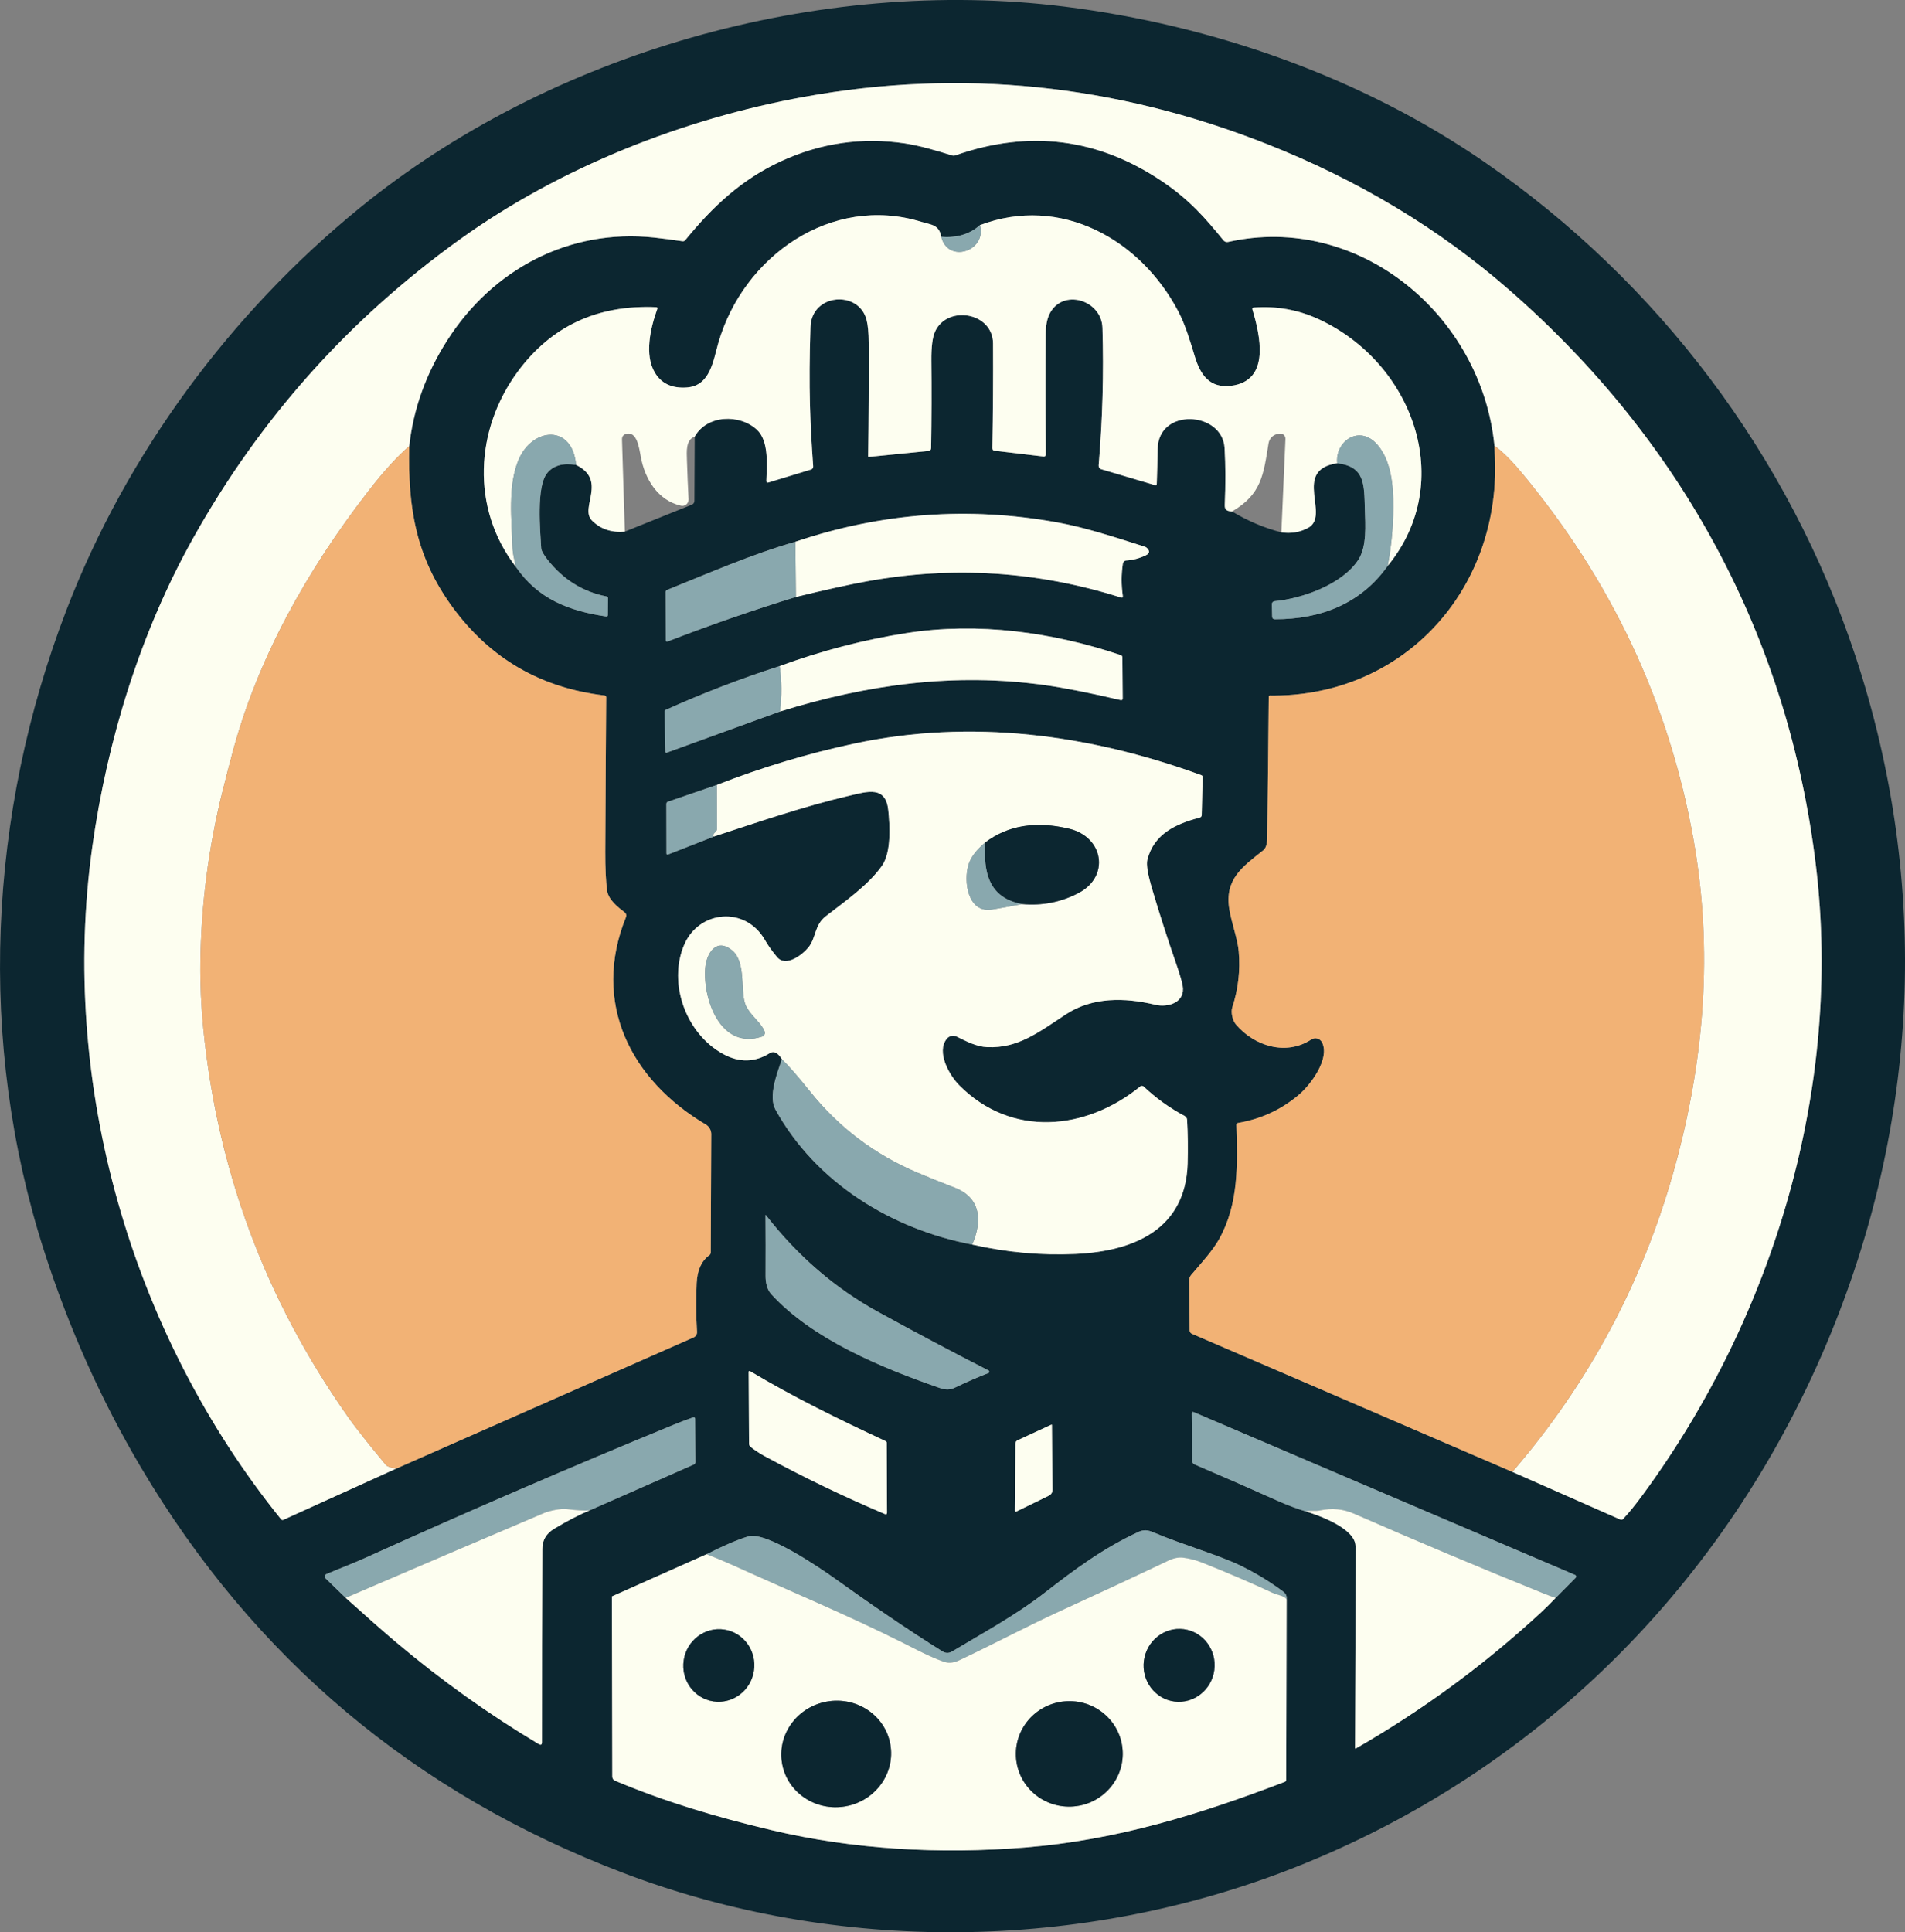 <?xml version="1.0" encoding="utf-8"?>
<!-- Generator: Adobe Illustrator 28.0.0, SVG Export Plug-In . SVG Version: 6.00 Build 0)  -->
<svg version="1.0" id="katman_1" xmlns="http://www.w3.org/2000/svg" xmlns:xlink="http://www.w3.org/1999/xlink" x="0px" y="0px"
	 viewBox="0 0 577.35 585.52" style="enable-background:new 0 0 577.35 585.52;" xml:space="preserve">
<rect x="0" y="0" width="577.35" height="585.52" fill="#808080" stroke="none"/>
<style type="text/css">
	.st0{fill:#0C2630;}
	.st1{fill:#FDFEF0;}
	.st2{fill:#89A8AE;}
	.st3{fill:#F2B275;}
</style>
<path class="st0" d="M188.98,567.57C125.75,543.52,76.99,502.54,42.7,444.61c-12.07-20.39-21.84-42.21-29.31-65.47
	c-20.37-63.41-17-132.55,6.77-194.36c18.21-47.34,49.73-89.83,88.67-121.62C166.78,15.85,248.28-7.22,322.5,1.99
	c44.97,5.59,90.21,21.43,127.52,47.19c52.54,36.28,92.22,88.87,112.3,149.59c22.88,69.18,19.41,141.81-8.81,208.56
	c-30.72,72.66-87.56,129.57-161.24,158.6C327.76,591.35,253.65,592.16,188.98,567.57z M120.04,445.03l90.18-39.76
	c0.66-0.29,1.06-0.95,1.02-1.67c-0.28-4.85-0.31-9.78-0.1-14.77c0.17-3.91,1.44-6.72,3.81-8.45c0.3-0.22,0.45-0.51,0.45-0.88
	l0.16-35.81c0.01-1.21-0.63-2.33-1.66-2.94c-22.73-13.45-34.72-36.84-24.18-62.86c0.21-0.5,0.05-1.08-0.38-1.41
	c-2.13-1.62-4.97-3.84-5.35-6.65c-0.39-2.89-0.57-6.81-0.55-11.77c0.07-15.51,0.16-31.08,0.28-46.73c0.01-0.35-0.17-0.55-0.52-0.59
	c-19.25-2.27-34.57-11.14-45.94-26.6c-11.25-15.29-13.67-30.28-13.24-48.94c1.25-11.31,5.09-22,11.52-32.07
	c13.73-21.51,36.89-33.9,62.71-31.15c2.81,0.31,5.68,0.68,8.59,1.12c0.32,0.05,0.64-0.07,0.84-0.32
	c8.25-10.12,17.05-18.41,29.04-23.93c12.07-5.55,24.61-7.35,37.61-5.39c4.53,0.69,9.54,2.19,14.21,3.63
	c0.34,0.11,0.68,0.1,1.01-0.02c22.43-7.85,43.36-5.19,62.81,7.99c8.2,5.56,12.87,10.94,18.44,17.79c0.33,0.4,0.86,0.58,1.37,0.47
	c39.67-8.9,76.86,22.16,80.76,61.77c0.24,4.77,0.26,8.68,0.06,11.75c-2.43,36.8-30.99,64.43-68.19,63.94
	c-0.15,0-0.27,0.12-0.28,0.27c-0.13,14.31-0.29,28.61-0.46,42.91c-0.02,1.85-0.43,3.08-1.22,3.71c-6.26,4.97-11.8,8.75-10.26,17.93
	c0.73,4.31,2.49,8.82,2.84,12.7c0.51,5.77-0.15,11.44-1.97,17.02c-0.44,1.34,0.04,3.83,1.12,5.11c5.55,6.54,15.18,9.6,22.83,4.56
	c1.16-0.76,2.72-0.32,3.31,0.94c2.36,5-3.54,12.82-7.08,15.82c-5.31,4.49-11.44,7.33-18.38,8.52c-0.36,0.06-0.54,0.27-0.53,0.64
	c0.34,11.86,0.74,23.71-5.14,34.39c-2.09,3.79-5.62,7.54-8.59,11.05c-0.38,0.45-0.59,1.02-0.58,1.61l0.13,15.15
	c0.01,0.46,0.28,0.87,0.69,1.05l97.13,41.85l32.69,14.43c0.33,0.15,0.62,0.09,0.87-0.17c1.72-1.81,3.74-4.3,6.05-7.46
	c39.88-54.3,60.43-123.75,52.38-190.5c-8.37-69.29-40.52-128.6-92.83-174.35c-21.27-18.6-45.86-33.4-73.79-44.41
	c-45.87-18.07-92.54-22.81-139.99-14.21c-36.61,6.64-73.94,21.33-104.42,43.24c-33.62,24.17-60.54,54.32-80.77,90.47
	c-15.98,28.55-26.04,61.15-30.57,93.53C17.94,328.33,39.64,404.03,85.2,460.39c0.15,0.19,0.42,0.26,0.64,0.16L120.04,445.03z
	 M156.3,171.71c6.69,9.79,16.09,13.41,27.4,15.09c0.34,0.05,0.51-0.1,0.51-0.44l0.06-5.06c0-0.32-0.16-0.51-0.47-0.57
	c-7.16-1.41-13.1-5.11-17.83-11.1c-1.25-1.59-1.9-2.77-1.95-3.56c-0.3-5.31-1.52-18.54,1.78-22.67c1.87-2.34,4.8-3.18,8.79-2.52
	c9.59,4.69,1.03,12.98,4.78,16.8c2.57,2.62,5.91,3.76,10.01,3.41l20.27-8.16c0.53-0.21,0.8-0.61,0.81-1.18l0.09-19.45
	c3.73-6.61,13.58-6.93,18.83-2.1c3.76,3.46,3.01,10.92,2.88,15.5c-0.02,0.47,0.2,0.64,0.65,0.5l12.88-3.92
	c0.42-0.13,0.7-0.53,0.66-0.97c-0.89-12.44-1.44-23.58-0.82-42.23c0.33-10.2,14.7-11.24,17.01-2.11c0.41,1.59,0.62,3.88,0.63,6.86
	c0.05,11.51-0.01,23.01-0.16,34.48c0,0.09,0.07,0.16,0.16,0.15l18.09-1.8c0.54-0.05,0.82-0.35,0.83-0.9
	c0.15-8.99,0.17-17.81,0.08-26.46c-0.04-4.14,0.33-7.08,1.11-8.81c3.69-8.15,17.53-5.88,17.58,3.59c0.06,10.53-0.01,21.1-0.21,31.7
	c-0.01,0.47,0.22,0.74,0.69,0.8l14.86,1.76c0.35,0.04,0.66-0.23,0.66-0.59c-0.12-12.28-0.14-24.42-0.05-36.42
	c0.02-2.6,0.41-4.66,1.16-6.18c3.93-7.89,15.79-4.3,16.05,4.18c0.41,13.79,0.03,27.69-1.15,41.69c-0.05,0.53,0.28,1.02,0.79,1.17
	l16.25,4.81c0.37,0.11,0.56-0.03,0.57-0.41c0.13-3.5,0.22-7,0.27-10.51c0.17-12.66,19.64-11.48,20.29-0.28
	c0.29,5.17,0.31,10.9,0.05,17.21c-0.07,1.62,0.82,1.87,2.21,1.97c4.71,2.86,9.69,4.97,14.94,6.33c2.87,0.43,5.55-0.01,8.04-1.32
	c7.03-3.7-4.96-17.54,8.89-19.63c8.47,1.03,8.15,6.42,8.38,13.93c0.15,4.74,0.64,11.31-1.98,15.33c-4.88,7.5-17.08,11.78-25.4,12.55
	c-0.47,0.05-0.82,0.45-0.81,0.92l0.09,3.7c0.01,0.57,0.3,0.85,0.87,0.85c13.88,0.02,26.05-4.72,34.17-16.19
	c20.95-25.55,7.55-61.62-20.98-74.74c-6.19-2.85-12.73-4.02-19.62-3.51c-0.38,0.03-0.52,0.22-0.41,0.59
	c2.2,7.51,5.71,21.65-6.54,23.12c-6.4,0.77-9.24-3.29-10.92-8.86c-1.42-4.7-2.89-9.64-5.03-13.71
	c-11.48-21.83-35.59-35.38-60.11-26.12c-3.11,2.75-7.01,3.92-11.72,3.53c-0.63-3.71-3.07-3.63-6-4.53
	c-27.34-8.4-53.97,10.43-61.55,36.68c-1.55,5.38-2.45,12.96-9.47,13.51c-4.54,0.35-7.81-1.17-9.8-4.55
	c-3.16-5.34-1.33-13.4,0.76-19.24c0.12-0.34,0-0.52-0.36-0.54c-17.77-0.75-31.73,5.74-41.89,19.48
	C143.93,130.16,142.69,154.03,156.3,171.71z M241.05,164.16c-13.18,3.77-26.18,9.49-38.92,14.61c-0.25,0.11-0.38,0.3-0.38,0.57
	l0.04,14.73c0,0.25,0.25,0.42,0.48,0.33c12.84-4.97,25.82-9.47,38.94-13.51c8.94-2.18,16.12-3.76,21.54-4.75
	c26.02-4.72,51.67-3.08,76.95,4.91c0.47,0.15,0.66-0.02,0.59-0.51c-0.47-3.26-0.47-6.51,0.02-9.75c0.08-0.53,0.52-0.94,1.05-0.96
	c1.95-0.11,3.91-0.62,5.87-1.55c1.22-0.57,1.33-1.33,0.33-2.27c-0.17-0.16-0.37-0.27-0.58-0.34c-8.83-2.8-17.94-5.82-26.59-7.38
	C293.48,153.42,267.04,155.38,241.05,164.16z M236.28,201.84c-11.79,3.79-23.28,8.2-34.47,13.25c-0.27,0.12-0.4,0.32-0.39,0.61
	l0.27,12.17c0,0.16,0.17,0.28,0.32,0.22l34.36-12.48c26.62-8.26,53.01-11.84,80.38-8c5.81,0.81,13.42,2.32,22.83,4.51
	c0.46,0.11,0.69-0.07,0.68-0.54l-0.1-12.4c-0.01-0.33-0.17-0.56-0.49-0.67c-20.63-6.96-43.25-10.05-64.92-6.68
	C261.82,193.84,248.99,197.18,236.28,201.84z M217.25,237.85l-14.81,5.09c-0.32,0.11-0.48,0.34-0.48,0.67l0.03,14.96
	c0,0.36,0.17,0.48,0.51,0.35l13.94-5.46c13.66-4.47,27.1-9.1,41.07-12.37c5.53-1.3,10.94-3,11.7,4.46
	c0.45,4.4,0.99,12.63-1.91,16.79c-4.1,5.86-11.37,10.9-17.03,15.29c-3.48,2.69-2.89,6.49-5.24,9.42c-1.79,2.22-6.85,6.18-9.55,2.94
	c-1.51-1.81-2.73-3.54-3.68-5.19c-5.88-10.28-19.94-8.97-24.42,1.44c-5.07,11.76,0.59,27.07,11.82,33.16
	c4.87,2.64,9.58,2.54,14.11-0.29c1.21-0.75,2.43-0.14,3.66,1.85c-1.44,4.21-4.19,11.23-1.94,15.3
	c12.26,22.14,35.13,36.17,59.61,40.87c10.43,2.37,20.88,3.32,31.37,2.84c17.27-0.79,33.33-7.23,33.93-27.4
	c0.13-4.53,0.08-8.95-0.17-13.25c-0.02-0.48-0.31-0.92-0.74-1.16c-4.53-2.41-8.66-5.38-12.4-8.91c-0.29-0.27-0.74-0.29-1.05-0.04
	c-16.52,13.43-39.07,15.55-54.83-0.33c-2.98-2.99-7.1-10.09-3.79-14.13c0.72-0.89,1.97-1.15,3-0.64c2.94,1.45,5.98,3.06,9.26,3.2
	c9.31,0.38,15.44-4.43,23.82-9.94c7.98-5.26,17.8-5.15,27.03-2.92c3.92,0.95,9.29-0.66,8.35-5.81c-0.26-1.39-0.95-3.72-2.08-6.97
	c-2.57-7.41-4.97-14.87-7.19-22.38c-1.31-4.42-1.78-7.33-1.43-8.73c1.99-7.87,8.58-10.91,15.89-12.81c0.34-0.09,0.58-0.39,0.59-0.74
	l0.3-11.48c0.01-0.33-0.14-0.54-0.45-0.65c-33.83-12.37-69.76-17.15-105.29-9.53C244.75,228.35,230.91,232.52,217.25,237.85z
	 M232.12,368.21c-0.08-0.1-0.12-0.09-0.12,0.04c0.05,6.09,0.05,12.21,0.02,18.37c-0.01,2.02,0.45,4.16,1.7,5.52
	c12.54,13.73,33.5,22.35,50.97,28.41c1.87,0.65,3.14,0.71,4.84-0.12c3.27-1.58,6.62-3.04,10.03-4.37c0.34-0.13,0.36-0.6,0.04-0.77
	c-11.2-5.73-22.36-11.65-33.48-17.76C253.09,390.38,241.76,380.6,232.12,368.21z M268.42,436.7c-13.96-6.51-27.77-13.23-41.04-21.17
	c-0.32-0.19-0.48-0.1-0.48,0.28l0.12,21.7c0.01,0.36,0.17,0.69,0.44,0.91c1.32,1.05,2.73,1.98,4.22,2.79
	c11.9,6.45,24.06,12.31,36.47,17.57c0.45,0.19,0.68,0.04,0.68-0.46l-0.09-21.12C268.74,436.99,268.62,436.79,268.42,436.7z
	 M395.69,457.96c4.21,1.3,15.13,5.2,15.14,10.62c0.02,20.39-0.03,40.75-0.14,61.08c0,0.19,0.08,0.24,0.25,0.15
	c20.21-11.6,38.86-25.3,55.96-41.09c1.44-1.33,2.96-2.84,4.57-4.52l6.07-6.12c0.26-0.26,0.17-0.7-0.17-0.84L361.8,427.91
	c-0.42-0.18-0.63-0.04-0.63,0.41l0.1,14.23c0,0.53,0.31,1,0.8,1.21c8.46,3.61,16.79,7.26,25,10.95
	C389.99,456.02,392.86,457.11,395.69,457.96z M104.76,484.18c6.77,6.09,11.89,10.59,15.36,13.52c13.72,11.55,28.1,21.81,43.13,30.78
	c0.67,0.4,1,0.21,1-0.57c-0.01-19.64,0.03-39.17,0.11-58.58c0.01-2.63,1.2-4.65,3.56-6.07c3.98-2.39,7.59-4.26,10.82-5.6
	l31.55-13.89c0.31-0.14,0.46-0.38,0.46-0.71l-0.08-13.19c0-0.29-0.29-0.48-0.56-0.39c-1.95,0.68-3.88,1.41-5.77,2.18
	c-31.37,12.87-62.5,26.31-93.39,40.3c-3.8,1.73-8.02,3.32-12.02,5.02c-0.53,0.22-0.65,0.91-0.24,1.31L104.76,484.18z M318.6,431.72
	l-10.22,4.72c-0.38,0.18-0.63,0.56-0.64,0.99l-0.16,20.37c0,0.2,0.21,0.34,0.39,0.25l9.92-4.83c0.68-0.33,1.11-1.02,1.1-1.78
	l-0.18-19.58C318.81,431.7,318.74,431.65,318.6,431.72z M214.15,470.96l-28.59,12.73c-0.07,0.03-0.11,0.1-0.11,0.18l0.12,54.42
	c0,0.64,0.3,1.08,0.89,1.33c15.46,6.46,30.52,10.96,47.37,14.95c25.04,5.93,51.12,7.31,76.72,5.27
	c27.76-2.22,52.98-10.02,78.82-19.9c0.29-0.11,0.43-0.32,0.43-0.62l0.14-54.65c0.13-0.99-0.24-1.8-1.09-2.43
	c-3.96-2.93-8.13-5.48-12.51-7.64c-7.1-3.5-18.02-6.52-26.85-10.3c-1.64-0.71-2.92-0.82-4.45-0.11
	c-10.67,4.94-19.19,11.27-28.45,18.46c-8.78,6.82-18.68,12.14-28.02,17.77c-0.99,0.6-1.97,0.59-2.95-0.02
	c-11.28-7.05-21.94-14.45-32.74-22.17c-4.98-3.55-20.86-14.29-26.13-12.67C223.4,466.59,219.2,468.39,214.15,470.96z"/>
<path class="st1" d="M458.36,446.01c23.23-26.97,39.6-57.62,49.11-91.95c9.06-32.71,11.8-66.11,5.74-99.85
	c-7.45-41.53-25-78.75-52.65-111.68c-2.76-3.29-5.3-5.77-7.63-7.44c-3.9-39.61-41.09-70.67-80.76-61.77
	c-0.51,0.11-1.04-0.07-1.37-0.47c-5.57-6.85-10.24-12.23-18.44-17.79c-19.45-13.18-40.38-15.84-62.81-7.99
	c-0.33,0.12-0.67,0.13-1.01,0.02c-4.67-1.44-9.68-2.94-14.21-3.63c-13-1.96-25.54-0.16-37.61,5.39
	c-11.99,5.52-20.79,13.81-29.04,23.93c-0.2,0.25-0.52,0.37-0.84,0.32c-2.91-0.44-5.78-0.81-8.59-1.12
	c-25.82-2.75-48.98,9.64-62.71,31.15c-6.43,10.07-10.27,20.76-11.52,32.07c-3.59,3.06-7.71,7.58-12.34,13.56
	c-18.58,23.96-33.61,50.76-41.18,79.18c-1.04,3.89-2.05,7.79-3.02,11.68c-4.29,17.19-6.54,34.59-6.75,52.21
	c-0.07,6.49,0.23,13.14,0.9,19.96c4.27,42.89,18.81,81.96,43.6,117.22c3.5,4.99,7.71,10.01,11.71,14.9c0.33,0.41,1.36,0.78,3.1,1.12
	l-34.2,15.52c-0.22,0.1-0.49,0.03-0.64-0.16c-45.56-56.36-67.26-132.06-57.22-203.81c4.53-32.38,14.59-64.98,30.57-93.53
	c20.23-36.15,47.15-66.3,80.77-90.47c30.48-21.91,67.81-36.6,104.42-43.24c47.45-8.6,94.12-3.86,139.99,14.21
	c27.93,11.01,52.52,25.81,73.79,44.41c52.31,45.75,84.46,105.06,92.83,174.35c8.05,66.75-12.5,136.2-52.38,190.5
	c-2.31,3.16-4.33,5.65-6.05,7.46c-0.25,0.26-0.54,0.32-0.87,0.17L458.36,446.01z"/>
<path class="st1" d="M285.26,71.75c2,8.24,13.93,4.34,11.72-3.53c24.52-9.26,48.63,4.29,60.11,26.12c2.14,4.07,3.61,9.01,5.03,13.71
	c1.68,5.57,4.52,9.63,10.92,8.86c12.25-1.47,8.74-15.61,6.54-23.12c-0.11-0.37,0.03-0.56,0.41-0.59c6.89-0.51,13.43,0.66,19.62,3.51
	c28.53,13.12,41.93,49.19,20.98,74.74c1.26-6.79,1.81-13.58,1.65-20.37c-0.13-5.6-1.17-12.9-5.5-17.05
	c-5.3-5.07-12.14-0.07-11.47,6.33c-13.85,2.09-1.86,15.93-8.89,19.63c-2.49,1.31-5.17,1.75-8.04,1.32l1.24-28.3
	c0.05-1.01-0.87-1.79-1.86-1.6l-0.53,0.1c-1.41,0.27-2.5,1.4-2.73,2.82c-1.55,9.61-2.15,15.45-11.06,20.65
	c-1.39-0.1-2.28-0.35-2.21-1.97c0.26-6.31,0.24-12.04-0.05-17.21c-0.65-11.2-20.12-12.38-20.29,0.28
	c-0.05,3.51-0.14,7.01-0.27,10.51c-0.01,0.38-0.2,0.52-0.57,0.41l-16.25-4.81c-0.51-0.15-0.84-0.64-0.79-1.17
	c1.18-14,1.56-27.9,1.15-41.69c-0.26-8.48-12.12-12.07-16.05-4.18c-0.75,1.52-1.14,3.58-1.16,6.18c-0.09,12-0.07,24.14,0.05,36.42
	c0,0.36-0.31,0.63-0.66,0.59l-14.86-1.76c-0.47-0.06-0.7-0.33-0.69-0.8c0.2-10.6,0.27-21.17,0.21-31.7
	c-0.05-9.47-13.89-11.74-17.58-3.59c-0.78,1.73-1.15,4.67-1.11,8.81c0.09,8.65,0.07,17.47-0.08,26.46c-0.01,0.55-0.29,0.85-0.83,0.9
	l-18.09,1.8c-0.09,0.01-0.16-0.06-0.16-0.15c0.15-11.47,0.21-22.97,0.16-34.48c-0.01-2.98-0.22-5.27-0.63-6.86
	c-2.31-9.13-16.68-8.09-17.01,2.11c-0.62,18.65-0.07,29.79,0.82,42.23c0.04,0.44-0.24,0.84-0.66,0.97l-12.88,3.92
	c-0.45,0.14-0.67-0.03-0.65-0.5c0.13-4.58,0.88-12.04-2.88-15.5c-5.25-4.83-15.1-4.51-18.83,2.1c-2.73,1.03-2.44,4.42-2.35,7.28
	c0.13,4.17,0.3,8.07,0.49,11.7c0.07,1.26-1.08,2.23-2.31,1.95c-7.02-1.59-10.93-8.06-12.17-14.81c-0.52-2.82-1.18-7.73-4.35-6.96
	c-0.93,0.22-1.38,0.81-1.35,1.76l0.87,27.87c-4.1,0.35-7.44-0.79-10.01-3.41c-3.75-3.82,4.81-12.11-4.78-16.8
	c-1.08-12.38-13.09-11.38-17.32-1.79c-3.47,7.87-2.21,18.59-1.93,27.09c0.03,0.83,0.17,1.76,0.4,2.77c0.21,0.87,0.4,1.79,0.56,2.76
	c-13.61-17.68-12.37-41.55,0.65-59.15c10.16-13.74,24.12-20.23,41.89-19.48c0.36,0.02,0.48,0.2,0.36,0.54
	c-2.09,5.84-3.92,13.9-0.76,19.24c1.99,3.38,5.26,4.9,9.8,4.55c7.02-0.55,7.92-8.13,9.47-13.51c7.58-26.25,34.21-45.08,61.55-36.68
	C282.19,68.12,284.63,68.04,285.26,71.75z"/>
<path class="st2" d="M296.98,68.22c2.21,7.87-9.72,11.77-11.72,3.53C289.97,72.14,293.87,70.97,296.98,68.22z"/>
<path class="st2" d="M174.59,140.88c-3.99-0.66-6.92,0.18-8.79,2.52c-3.3,4.13-2.08,17.36-1.78,22.67c0.05,0.79,0.7,1.97,1.95,3.56
	c4.73,5.99,10.67,9.69,17.83,11.1c0.31,0.06,0.47,0.25,0.47,0.57l-0.06,5.06c0,0.34-0.17,0.49-0.51,0.44
	c-11.31-1.68-20.71-5.3-27.4-15.09c-0.16-0.97-0.35-1.89-0.56-2.76c-0.23-1.01-0.37-1.94-0.4-2.77c-0.28-8.5-1.54-19.22,1.93-27.09
	C161.5,129.5,173.51,128.5,174.59,140.88z"/>
<path class="st2" d="M420.59,171.45c-8.12,11.47-20.29,16.21-34.17,16.19c-0.57,0-0.86-0.28-0.87-0.85l-0.09-3.7
	c-0.01-0.47,0.34-0.87,0.81-0.92c8.32-0.77,20.52-5.05,25.4-12.55c2.62-4.02,2.13-10.59,1.98-15.33c-0.23-7.51,0.09-12.9-8.38-13.93
	c-0.67-6.4,6.17-11.4,11.47-6.33c4.33,4.15,5.37,11.45,5.5,17.05C422.4,157.87,421.85,164.66,420.59,171.45z"/>
<path class="st3" d="M452.93,135.09c2.33,1.67,4.87,4.15,7.63,7.44c27.65,32.93,45.2,70.15,52.65,111.68
	c6.06,33.74,3.32,67.14-5.74,99.85c-9.51,34.33-25.88,64.98-49.11,91.95l-97.13-41.85c-0.41-0.18-0.68-0.59-0.69-1.05l-0.13-15.15
	c-0.01-0.59,0.2-1.16,0.58-1.61c2.97-3.51,6.5-7.26,8.59-11.05c5.88-10.68,5.48-22.53,5.14-34.39c-0.01-0.37,0.17-0.58,0.53-0.64
	c6.94-1.19,13.07-4.03,18.38-8.52c3.54-3,9.44-10.82,7.08-15.82c-0.59-1.26-2.15-1.7-3.31-0.94c-7.65,5.04-17.28,1.98-22.83-4.56
	c-1.08-1.28-1.56-3.77-1.12-5.11c1.82-5.58,2.48-11.25,1.97-17.02c-0.35-3.88-2.11-8.39-2.84-12.7c-1.54-9.18,4-12.96,10.26-17.93
	c0.79-0.63,1.2-1.86,1.22-3.71c0.17-14.3,0.33-28.6,0.46-42.91c0.01-0.15,0.13-0.27,0.28-0.27c37.2,0.49,65.76-27.14,68.19-63.94
	C453.19,143.77,453.17,139.86,452.93,135.09z"/>
<path class="st3" d="M124.02,135.2c-0.43,18.66,1.99,33.65,13.24,48.94c11.37,15.46,26.69,24.33,45.94,26.6
	c0.35,0.04,0.53,0.24,0.52,0.59c-0.12,15.65-0.21,31.22-0.28,46.73c-0.02,4.96,0.16,8.88,0.55,11.77c0.38,2.81,3.22,5.03,5.35,6.65
	c0.43,0.33,0.59,0.91,0.38,1.41c-10.54,26.02,1.45,49.41,24.18,62.86c1.03,0.61,1.67,1.73,1.66,2.94l-0.16,35.81
	c0,0.37-0.15,0.66-0.45,0.88c-2.37,1.73-3.64,4.54-3.81,8.45c-0.21,4.99-0.18,9.92,0.1,14.77c0.04,0.72-0.36,1.38-1.02,1.67
	l-90.18,39.76c-1.74-0.34-2.77-0.71-3.1-1.12c-4-4.89-8.21-9.91-11.71-14.9c-24.79-35.26-39.33-74.33-43.6-117.22
	c-0.67-6.82-0.97-13.47-0.9-19.96c0.21-17.62,2.46-35.02,6.75-52.21c0.97-3.89,1.98-7.79,3.02-11.68
	c7.57-28.42,22.6-55.22,41.18-79.18C116.31,142.78,120.43,138.26,124.02,135.2z"/>
<path class="st1" d="M241.21,180.89l-0.16-16.73c25.99-8.78,52.43-10.74,79.34-5.87c8.65,1.56,17.76,4.58,26.59,7.38
	c0.21,0.07,0.41,0.18,0.58,0.34c1,0.94,0.89,1.7-0.33,2.27c-1.96,0.93-3.92,1.44-5.87,1.55c-0.53,0.02-0.97,0.43-1.05,0.96
	c-0.49,3.24-0.49,6.49-0.02,9.75c0.07,0.49-0.12,0.66-0.59,0.51c-25.28-7.99-50.93-9.63-76.95-4.91
	C257.33,177.13,250.15,178.71,241.21,180.89z"/>
<path class="st2" d="M241.05,164.16l0.16,16.73c-13.12,4.04-26.1,8.54-38.94,13.51c-0.23,0.09-0.48-0.08-0.48-0.33l-0.04-14.73
	c0-0.27,0.13-0.46,0.38-0.57C214.87,173.65,227.87,167.93,241.05,164.16z"/>
<path class="st1" d="M236.37,215.61c0.59-4.7,0.56-9.29-0.09-13.77c12.71-4.66,25.54-8,38.47-10.01
	c21.67-3.37,44.29-0.28,64.92,6.68c0.32,0.11,0.48,0.34,0.49,0.67l0.1,12.4c0.01,0.47-0.22,0.65-0.68,0.54
	c-9.41-2.19-17.02-3.7-22.83-4.51C289.38,203.77,262.99,207.35,236.37,215.61z"/>
<path class="st2" d="M236.28,201.84c0.65,4.48,0.68,9.07,0.09,13.77l-34.36,12.48c-0.15,0.06-0.32-0.06-0.32-0.22l-0.27-12.17
	c-0.01-0.29,0.12-0.49,0.39-0.61C213,210.04,224.49,205.63,236.28,201.84z"/>
<path class="st1" d="M294.64,377.13c3.14-7.17,2.65-14.19-5.32-17.25c-3.76-1.44-7.5-2.95-11.22-4.52
	c-12.98-5.47-23.87-13.71-32.68-24.72c-3.51-4.39-6.33-7.62-8.45-9.68c-1.23-1.99-2.45-2.6-3.66-1.85
	c-4.53,2.83-9.24,2.93-14.11,0.29c-11.23-6.09-16.89-21.4-11.82-33.16c4.48-10.41,18.54-11.72,24.42-1.44
	c0.95,1.65,2.17,3.38,3.68,5.19c2.7,3.24,7.76-0.72,9.55-2.94c2.35-2.93,1.76-6.73,5.24-9.42c5.66-4.39,12.93-9.43,17.03-15.29
	c2.9-4.16,2.36-12.39,1.91-16.79c-0.76-7.46-6.17-5.76-11.7-4.46c-13.97,3.27-27.41,7.9-41.07,12.37c-0.57-0.14-0.41-0.63,0.48-1.48
	c0.24-0.23,0.38-0.55,0.37-0.87l-0.04-13.26c13.66-5.33,27.5-9.5,41.51-12.5c35.53-7.62,71.46-2.84,105.29,9.53
	c0.31,0.11,0.46,0.32,0.45,0.65l-0.3,11.48c-0.01,0.35-0.25,0.65-0.59,0.74c-7.31,1.9-13.9,4.94-15.89,12.81
	c-0.35,1.4,0.12,4.31,1.43,8.73c2.22,7.51,4.62,14.97,7.19,22.38c1.13,3.25,1.82,5.58,2.08,6.97c0.94,5.15-4.43,6.76-8.35,5.81
	c-9.23-2.23-19.05-2.34-27.03,2.92c-8.38,5.51-14.51,10.32-23.82,9.94c-3.28-0.14-6.32-1.75-9.26-3.2c-1.03-0.51-2.28-0.25-3,0.64
	c-3.31,4.04,0.81,11.14,3.79,14.13c15.76,15.88,38.31,13.76,54.83,0.33c0.31-0.25,0.76-0.23,1.05,0.04c3.74,3.53,7.87,6.5,12.4,8.91
	c0.43,0.24,0.72,0.68,0.74,1.16c0.25,4.3,0.3,8.72,0.17,13.25c-0.6,20.17-16.66,26.61-33.93,27.4
	C315.52,380.45,305.07,379.5,294.64,377.13z M298.63,255.26c-2.69,2.27-4.38,4.48-5.07,6.64c-1.64,5.08-0.3,14.97,7.2,13.69
	c3.01-0.51,6.02-1.05,9.03-1.64c6,0.55,11.67-0.55,17.02-3.32c9.67-5.01,7.67-17.04-2.82-19.52
	C313.9,248.72,305.44,250.11,298.63,255.26z M226.08,304.79c-1.92-3.97,0.3-13.24-4.29-16.89c-4.89-3.89-7.72,1.28-8.05,5.42
	c-0.76,9.42,4.62,24.97,17.23,20.78c0.67-0.22,1.01-0.96,0.74-1.61C230.63,309.82,227.52,307.77,226.08,304.79z"/>
<path class="st2" d="M217.25,237.85l0.04,13.26c0.01,0.32-0.13,0.64-0.37,0.87c-0.89,0.85-1.05,1.34-0.48,1.48l-13.94,5.46
	c-0.34,0.13-0.51,0.01-0.51-0.35l-0.03-14.96c0-0.33,0.16-0.56,0.48-0.67L217.25,237.85z"/>
<path class="st0" d="M309.79,273.95c-10.23-1.83-11.8-9.83-11.16-18.69c6.81-5.15,15.27-6.54,25.36-4.15
	c10.49,2.48,12.49,14.51,2.82,19.52C321.46,273.4,315.79,274.5,309.79,273.95z"/>
<path class="st2" d="M298.63,255.26c-0.64,8.86,0.93,16.86,11.16,18.69c-3.01,0.59-6.02,1.13-9.03,1.64
	c-7.5,1.28-8.84-8.61-7.2-13.69C294.25,259.74,295.94,257.53,298.63,255.26z"/>
<path class="st2" d="M226.08,304.79c1.44,2.98,4.55,5.03,5.63,7.7c0.27,0.65-0.07,1.39-0.74,1.61
	c-12.61,4.19-17.99-11.36-17.23-20.78c0.33-4.14,3.16-9.31,8.05-5.42C226.38,291.55,224.16,300.82,226.08,304.79z"/>
<path class="st2" d="M236.97,320.96c2.12,2.06,4.94,5.29,8.45,9.68c8.81,11.01,19.7,19.25,32.68,24.72
	c3.72,1.57,7.46,3.08,11.22,4.52c7.97,3.06,8.46,10.08,5.32,17.25c-24.48-4.7-47.35-18.73-59.61-40.87
	C232.78,332.19,235.53,325.17,236.97,320.96z"/>
<path class="st2" d="M232.12,368.21c9.64,12.39,20.97,22.17,34,29.32c11.12,6.11,22.28,12.03,33.48,17.76
	c0.32,0.17,0.3,0.64-0.04,0.77c-3.41,1.33-6.76,2.79-10.03,4.37c-1.7,0.83-2.97,0.77-4.84,0.12c-17.47-6.06-38.43-14.68-50.97-28.41
	c-1.25-1.36-1.71-3.5-1.7-5.52c0.03-6.16,0.03-12.28-0.02-18.37C232,368.12,232.04,368.11,232.12,368.21z"/>
<path class="st1" d="M227.38,415.53c13.27,7.94,27.08,14.66,41.04,21.17c0.2,0.09,0.32,0.29,0.32,0.5l0.09,21.12
	c0,0.5-0.23,0.65-0.68,0.46c-12.41-5.26-24.57-11.12-36.47-17.57c-1.49-0.81-2.9-1.74-4.22-2.79c-0.27-0.22-0.43-0.55-0.44-0.91
	l-0.12-21.7C226.9,415.43,227.06,415.34,227.38,415.53z"/>
<path class="st2" d="M471.47,484.2c-1.28-0.43-2.48-0.88-3.6-1.33c-19.32-7.81-38.52-15.89-57.61-24.24
	c-3.18-1.39-6.57-1.71-10.18-0.95c-1.64,0.34-2.87-0.07-4.39,0.28c-2.83-0.85-5.7-1.94-8.62-3.25c-8.21-3.69-16.54-7.34-25-10.95
	c-0.49-0.21-0.8-0.68-0.8-1.21l-0.1-14.23c0-0.45,0.21-0.59,0.63-0.41l115.57,49.33c0.34,0.14,0.43,0.58,0.17,0.84L471.47,484.2z"/>
<path class="st2" d="M178.74,457.66c-1.55,0.15-3.88,0.02-6.99-0.38c-1.59-0.21-4.99,0.41-6.89,1.21
	c-20.11,8.53-40.15,17.1-60.1,25.69l-6.07-5.89c-0.41-0.4-0.29-1.09,0.24-1.31c4-1.7,8.22-3.29,12.02-5.02
	c30.89-13.99,62.02-27.43,93.39-40.3c1.89-0.77,3.82-1.5,5.77-2.18c0.27-0.09,0.56,0.1,0.56,0.39l0.08,13.19
	c0,0.33-0.15,0.57-0.46,0.71L178.74,457.66z"/>
<path class="st1" d="M308.38,436.44l10.22-4.72c0.14-0.07,0.21-0.02,0.21,0.14l0.18,19.58c0.01,0.76-0.42,1.45-1.1,1.78l-9.92,4.83
	c-0.18,0.09-0.39-0.05-0.39-0.25l0.16-20.37C307.75,437,308,436.62,308.38,436.44z"/>
<path class="st1" d="M178.74,457.66c-3.23,1.34-6.84,3.21-10.82,5.6c-2.36,1.42-3.55,3.44-3.56,6.07
	c-0.08,19.41-0.12,38.94-0.11,58.58c0,0.78-0.33,0.97-1,0.57c-15.03-8.97-29.41-19.23-43.13-30.78c-3.47-2.93-8.59-7.43-15.36-13.52
	c19.95-8.59,39.99-17.16,60.1-25.69c1.9-0.8,5.3-1.42,6.89-1.21C174.86,457.68,177.19,457.81,178.74,457.66z"/>
<path class="st1" d="M471.47,484.2c-1.61,1.68-3.13,3.19-4.57,4.52c-17.1,15.79-35.75,29.49-55.96,41.09
	c-0.17,0.09-0.25,0.04-0.25-0.15c0.11-20.33,0.16-40.69,0.14-61.08c-0.01-5.42-10.93-9.32-15.14-10.62
	c1.52-0.35,2.75,0.06,4.39-0.28c3.61-0.76,7-0.44,10.18,0.95c19.09,8.35,38.29,16.43,57.61,24.24
	C468.99,483.32,470.19,483.77,471.47,484.2z"/>
<path class="st2" d="M389.94,484.67c-0.27-0.52-0.96-0.94-2.07-1.25c-0.99-0.28-1.74-0.54-2.23-0.77
	c-6.15-2.88-13.19-5.91-21.13-9.08c-2.01-0.81-3.97-1.33-5.9-1.56c-1.4-0.17-2.88,0.12-4.44,0.86
	c-10.88,5.17-21.8,10.25-32.75,15.26c-9.78,4.48-20.04,9.93-30.17,14.73c-1.78,0.85-3.32,1.37-5.32,0.65
	c-4.28-1.53-8.31-3.71-12.37-5.75c-16.74-8.38-34.22-15.64-51.27-23.39c-2.58-1.17-5.29-2.31-8.14-3.41
	c5.05-2.57,9.25-4.37,12.6-5.4c5.27-1.62,21.15,9.12,26.13,12.67c10.8,7.72,21.46,15.12,32.74,22.17c0.98,0.61,1.96,0.62,2.95,0.02
	c9.34-5.63,19.24-10.95,28.02-17.77c9.26-7.19,17.78-13.52,28.45-18.46c1.53-0.71,2.81-0.6,4.45,0.11
	c8.83,3.78,19.75,6.8,26.85,10.3c4.38,2.16,8.55,4.71,12.51,7.64C389.7,482.87,390.07,483.68,389.94,484.67z"/>
<path class="st1" d="M214.15,470.96c2.85,1.1,5.56,2.24,8.14,3.41c17.05,7.75,34.53,15.01,51.27,23.39
	c4.06,2.04,8.09,4.22,12.37,5.75c2,0.72,3.54,0.2,5.32-0.65c10.13-4.8,20.39-10.25,30.17-14.73c10.95-5.01,21.87-10.09,32.75-15.26
	c1.56-0.74,3.04-1.03,4.44-0.86c1.93,0.23,3.89,0.75,5.9,1.56c7.94,3.17,14.98,6.2,21.13,9.08c0.49,0.23,1.24,0.49,2.23,0.77
	c1.11,0.31,1.8,0.73,2.07,1.25l-0.14,54.65c0,0.3-0.14,0.51-0.43,0.62c-25.84,9.88-51.06,17.68-78.82,19.9
	c-25.6,2.04-51.68,0.66-76.72-5.27c-16.85-3.99-31.91-8.49-47.37-14.95c-0.59-0.25-0.89-0.69-0.89-1.33l-0.12-54.42
	c0-0.08,0.04-0.15,0.11-0.18L214.15,470.96z M355.91,515.59c5.89,0.77,11.31-3.51,12.11-9.55c0.79-6.05-3.34-11.58-9.23-12.36
	c-5.89-0.77-11.31,3.51-12.11,9.55C345.9,509.28,350.03,514.81,355.91,515.59z M216.21,515.55c5.87,0.88,11.37-3.26,12.28-9.27
	c0.91-6.01-3.12-11.6-8.99-12.49c-5.87-0.88-11.37,3.26-12.28,9.27C206.31,509.07,210.34,514.66,216.21,515.55z M269.83,528.56
	c-1.56-8.77-10.17-14.56-19.23-12.95c-9.06,1.61-15.13,10.03-13.57,18.79c1.56,8.77,10.17,14.56,19.23,12.95
	C265.32,545.74,271.39,537.32,269.83,528.56z M340.21,530.08c-0.75-8.8-8.59-15.31-17.5-14.54c-8.91,0.76-15.52,8.51-14.77,17.3
	c0.75,8.8,8.59,15.31,17.5,14.54C334.35,546.62,340.96,538.87,340.21,530.08z"/>
<path class="st0" d="M355.91,515.59c-5.89-0.78-10.02-6.31-9.23-12.36c0.8-6.05,6.22-10.33,12.11-9.55
	c5.89,0.78,10.02,6.31,9.23,12.36C367.23,512.08,361.81,516.36,355.91,515.59z"/>
<path class="st0" d="M216.21,515.55c-5.88-0.89-9.91-6.48-8.99-12.49c0.91-6.01,6.41-10.15,12.28-9.27
	c5.88,0.89,9.91,6.48,8.99,12.49C227.59,512.29,222.09,516.43,216.21,515.55z"/>
<path class="st0" d="M269.83,528.56c1.56,8.76-4.51,17.18-13.57,18.79c-9.06,1.61-17.67-4.18-19.23-12.95
	c-1.56-8.76,4.51-17.18,13.57-18.79C259.66,514,268.27,519.79,269.83,528.56z"/>
<path class="st0" d="M340.21,530.08c0.75,8.79-5.86,16.54-14.77,17.3c-8.91,0.77-16.74-5.74-17.5-14.54
	c-0.75-8.79,5.86-16.54,14.77-17.3C331.62,514.77,339.46,521.28,340.21,530.08z"/>
</svg>

